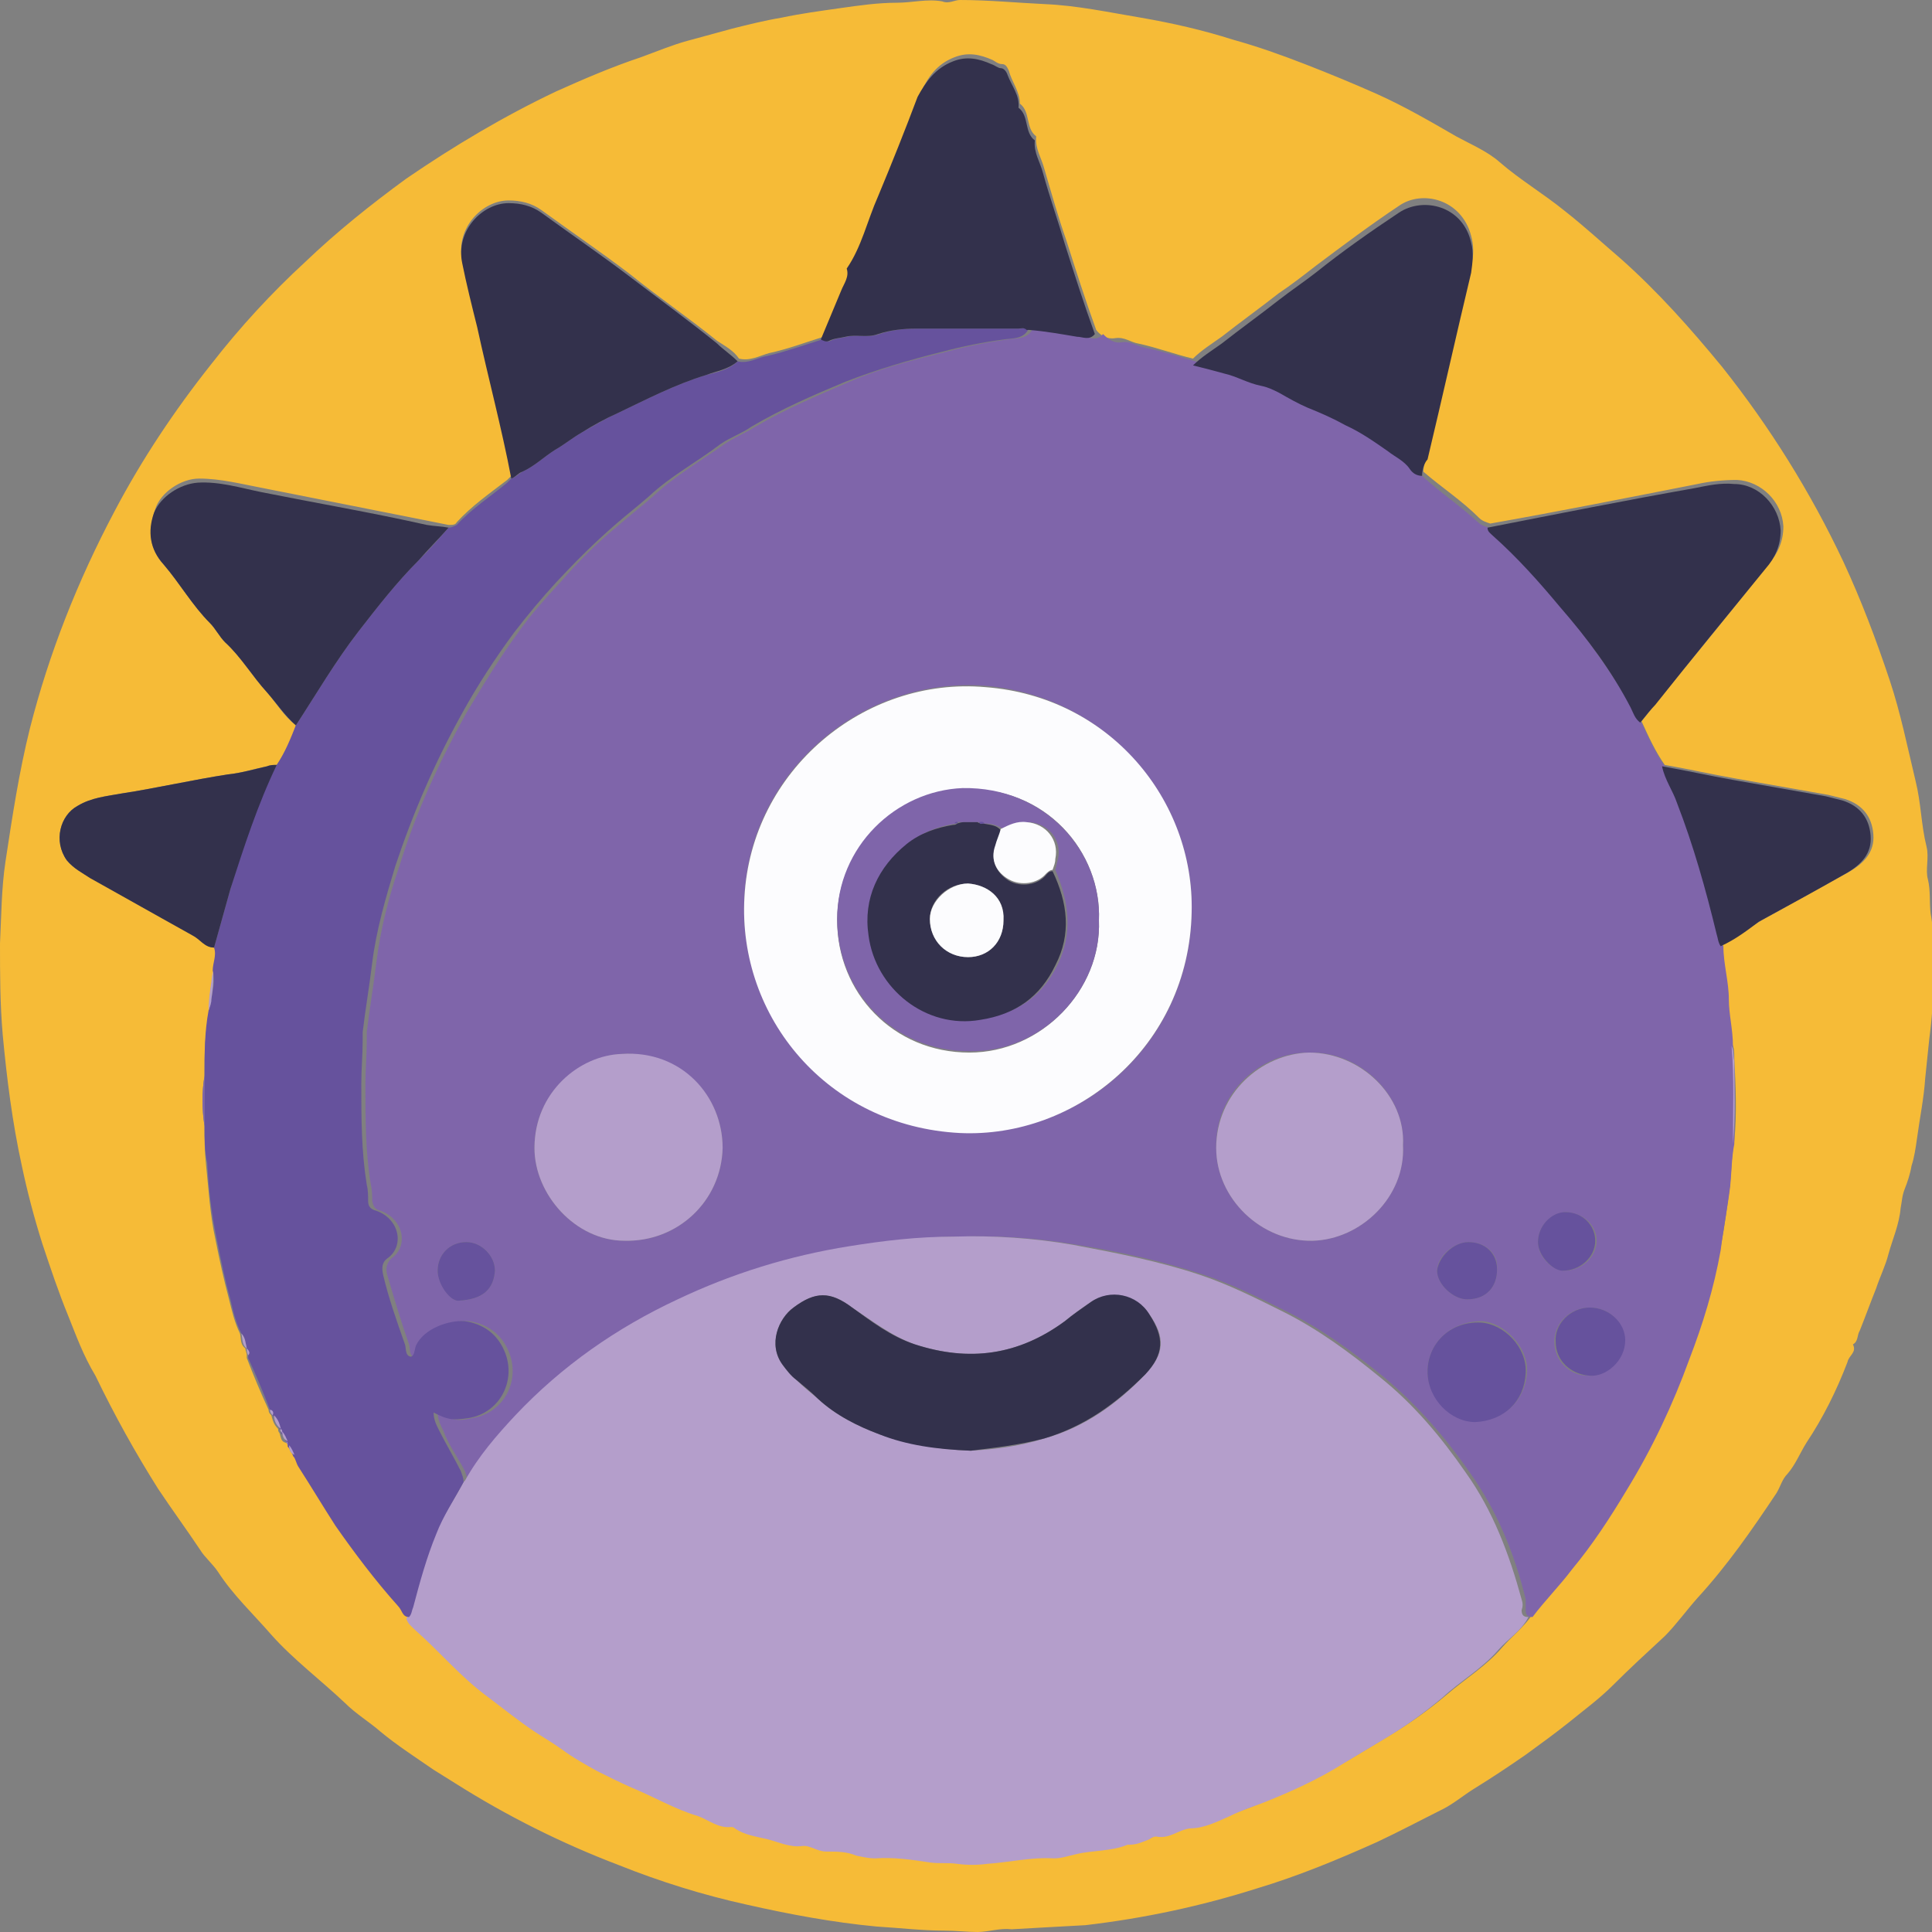 <?xml version="1.0" encoding="utf-8"?>
<!-- Generator: Adobe Illustrator 27.3.1, SVG Export Plug-In . SVG Version: 6.00 Build 0)  -->
<svg version="1.1" id="Ebene_1" xmlns="http://www.w3.org/2000/svg" xmlns:xlink="http://www.w3.org/1999/xlink" x="0px" y="0px"
	 viewBox="0 0 141.7 141.7" style="enable-background:new 0 0 141.7 141.7;" xml:space="preserve">
<rect x="0" y="0" width="141.7" height="141.7" fill="#808080" stroke="none"/>
<style type="text/css">
	.st0{fill:#F6BB37;}
	.st1{fill:#3684C6;}
	.st2{fill:#DCA12A;}
	.st3{fill:#FCFCFE;}
	.st4{fill:#E97E2F;}
	.st5{fill:#28273D;}
	.st6{fill:#7F65AA;}
	.st7{fill:#B49ECB;}
	.st8{fill:#66529D;}
	.st9{fill:#33314C;}
	.st10{fill:#35ACC6;}
	.st11{fill:#27263D;}
	.st12{fill:#DB191D;}
	.st13{fill:#42BEE1;}
	.st14{fill:#EE715E;}
	.st15{fill:#396CB3;}
	.st16{fill:#EA5B4C;}
	.st17{fill:#F2C551;}
	.st18{fill:#27273D;}
	.st19{fill:#B0CF6D;}
	.st20{fill:#28263D;}
	.st21{fill:#9E4A30;}
	.st22{fill:#DB1E1D;}
	.st23{fill:#FBFBFD;}
	.st24{fill:#A3C163;}
	.st25{fill:#3F426D;}
	.st26{fill:#33304C;}
	.st27{fill:#DB181D;}
	.st28{fill:#83C4ED;}
	.st29{fill:#B6622B;}
	.st30{fill:#AB795E;}
	.st31{fill:#88C7EE;}
	.st32{fill:#9BB7CC;}
	.st33{fill:#E97F31;}
	.st34{fill:#CD6F2C;}
	.st35{fill:#A8A4A6;}
	.st36{fill:#84C4EC;}
	.st37{fill:#FEFEFE;}
	.st38{fill:#D91F1D;}
	.st39{fill:#F29454;}
	.st40{fill:#3C86C6;}
	.st41{fill:#F8FAFD;}
	.st42{fill:#AD8ABF;}
	.st43{fill:#67529E;}
	.st44{fill:#F6D373;}
	.st45{fill:#29273D;}
	.st46{fill:#EE715D;}
	.st47{fill:#F9C6BD;}
	.st48{fill:#A65E3A;}
	.st49{fill:#F18B88;}
	.st50{fill:#82C2EC;}
	.st51{fill:#E28080;}
	.st52{fill:#D57474;}
	.st53{fill:#4F5173;}
	.st54{fill:#3785C6;}
	.st55{fill:#E84680;}
	.st56{fill:#28273E;}
	.st57{fill:#E13072;}
	.st58{fill:#F5BA37;}
	.st59{fill:#F3C651;}
	.st60{fill:#DB5144;}
	.st61{fill:#A17FB8;}
	.st62{fill:#AC8ABE;}
	.st63{fill:#342E4F;}
	.st64{fill:#2DAC64;}
	.st65{fill:#5CB993;}
	.st66{fill:#9DBA5C;}
	.st67{fill:#5AB992;}
	.st68{fill:#66529E;}
	.st69{fill:#EA5A4C;}
	.st70{fill:#12994E;}
	.st71{fill:#DE5044;}
	.st72{fill:#EE715F;}
	.st73{fill:#E97F2F;}
	.st74{fill:#A89AC9;}
	.st75{fill:#38B3CD;}
	.st76{fill:#DD3D78;}
	.st77{fill:#F5D373;}
	.st78{fill:#FDEAB4;}
	.st79{fill:#7F66AA;}
	.st80{fill:#3885C6;}
	.st81{fill:#40436D;}
	.st82{fill:#A99ACA;}
	.st83{fill:#34314B;}
	.st84{fill:#F4D273;}
	.st85{fill:#83C5ED;}
	.st86{fill:#D29C2C;}
	.st87{fill:#87C7EE;}
	.st88{fill:#F6BB38;}
	.st89{fill:#F6BB3A;}
	.st90{fill:#E83D69;}
	.st91{fill:#F4BC3F;}
	.st92{fill:#85C5EB;}
	.st93{fill:#DA1E1D;}
	.st94{fill:#DDA736;}
	.st95{fill:#F18D88;}
	.st96{fill:#FFFEFE;}
	.st97{fill:#F9C8BC;}
	.st98{fill:#3B85C6;}
</style>
<g id="Vi2Vrc.tif">
	<g>
		<path class="st0" d="M74.2,141.5c-0.9-0.1-1.7,0.2-2.5,0.2c-0.8,0-1.6-0.1-2.4-0.1c-1.7,0-3.3-0.2-5-0.3c-3.2-0.3-6.4-0.9-9.5-1.6
			c-3.2-0.7-6.4-1.7-9.4-2.9c-4.2-1.6-8.2-3.6-12-6c-0.5-0.3-1.1-0.7-1.6-1c-1.3-0.9-2.7-1.8-3.9-2.8c-0.8-0.7-1.8-1.3-2.6-2.1
			c-1.8-1.7-3.8-3.2-5.4-5c-1.3-1.5-2.8-2.9-3.9-4.6c-0.4-0.6-1-1.1-1.3-1.6c-1-1.5-2.1-3-3.1-4.5c-1.7-2.7-3.2-5.4-4.6-8.3
			C6.1,99.4,5.6,98,5,96.5c-0.7-1.7-1.3-3.5-1.9-5.3c-0.6-1.9-1.1-3.8-1.5-5.7c-0.7-3.2-1.1-6.4-1.4-9.6C0,73.6,0,71.4,0,69.2
			c0.1-2,0.1-4,0.4-6c0.5-3.3,1-6.6,1.8-9.8c1.4-5.5,3.5-10.8,6.2-15.9c2-3.8,4.4-7.4,7.1-10.8c2.1-2.7,4.4-5.2,6.9-7.5
			c2.3-2.2,4.8-4.2,7.4-6.1c3.5-2.4,7.2-4.6,11-6.4c2-0.9,4.1-1.8,6.2-2.5c1.1-0.4,2.3-0.9,3.4-1.2c1.1-0.3,2.2-0.6,3.3-0.9
			c1.2-0.3,2.4-0.6,3.6-0.8c1.4-0.3,2.9-0.5,4.3-0.7c1.4-0.2,2.8-0.4,4.2-0.4c1.1,0,2.2-0.3,3.3-0.1C69.6,0.3,70,0,70.4,0
			c2.1,0,4.1,0.2,6.2,0.3c2.4,0.1,4.7,0.6,7.1,1c2.3,0.4,4.5,0.9,6.7,1.6c1.8,0.5,3.5,1.1,5.3,1.8c1.8,0.7,3.5,1.4,5.3,2.2
			c2,0.9,3.9,2,5.8,3.1c1.1,0.6,2.3,1.1,3.2,1.9c1.5,1.3,3.2,2.3,4.8,3.6c1.4,1.1,2.7,2.3,4.1,3.5c2.7,2.4,5.1,5.1,7.4,7.9
			c3.5,4.4,6.5,9.2,8.9,14.3c1.3,2.8,2.4,5.7,3.4,8.7c0.8,2.4,1.3,4.9,1.9,7.4c0.4,1.6,0.4,3.2,0.8,4.8c0.2,0.8-0.1,1.7,0.1,2.4
			c0.2,0.8,0.1,1.7,0.2,2.5c0.3,1.6,0.2,3.2,0.2,4.8c0,1.5-0.1,2.9-0.3,4.4c-0.1,1-0.2,1.9-0.3,2.9c-0.1,1.5-0.4,2.9-0.6,4.4
			c-0.1,0.7-0.2,1.4-0.4,2c-0.1,0.6-0.3,1.2-0.5,1.7c-0.2,0.5-0.2,0.9-0.3,1.4c-0.1,1.2-0.6,2.3-0.9,3.4c-0.2,0.8-0.6,1.6-0.9,2.5
			c-0.4,1-0.8,2.1-1.2,3.1c-0.2,0.3-0.1,0.8-0.5,1c0.3,0.6-0.3,0.8-0.4,1.3c-0.8,2.1-1.8,4.1-3,5.9c-0.5,0.8-0.8,1.6-1.4,2.3
			c-0.4,0.4-0.5,0.9-0.8,1.4c-1.8,2.7-3.6,5.3-5.8,7.7c-0.8,0.9-1.6,2-2.4,2.8c-1.3,1.2-2.6,2.4-3.8,3.6c-1,1-2.1,1.8-3.2,2.7
			c-1,0.8-2.1,1.6-3.2,2.4c-1.3,0.9-2.5,1.7-3.8,2.5c-0.8,0.5-1.5,1.1-2.3,1.5c-1.6,0.8-3.1,1.6-4.8,2.4c-2.9,1.3-5.8,2.5-8.8,3.4
			c-4.1,1.3-8.3,2.2-12.6,2.7C77.7,141.3,76,141.4,74.2,141.5z M21.2,106L21.2,106c0,0.3,0.1,0.6,0.4,0.7c0.1,0.3,0.2,0.6,0.4,0.8
			c0.9,1.4,1.8,2.9,2.7,4.3c1.4,2.1,2.9,4.1,4.6,5.9c0.2,0.3,0.3,0.7,0.8,0.8c0.1,0.4,0.4,0.6,0.7,0.9c1.7,1.6,3.2,3.4,5.2,4.8
			c1.2,0.9,2.3,1.7,3.5,2.6c0.7,0.5,1.4,0.9,2,1.3c0.8,0.6,1.7,1.1,2.6,1.6c0.8,0.4,1.6,0.8,2.5,1.2c1.6,0.7,3.2,1.6,4.9,2.1
			c0.8,0.3,1.5,0.8,2.4,0.8c0.1,0,0.2,0.1,0.3,0.1c0.8,0.4,1.6,0.6,2.4,0.8c0.8,0.2,1.6,0.6,2.5,0.5c0.7,0,1.2,0.5,1.8,0.4
			c0.7,0,1.5,0,2.2,0.3c0.4,0.2,0.9,0.3,1.4,0.2c1.4-0.1,2.7,0.1,4,0.3c0.7,0.1,1.4,0,2,0.1c0.7,0.1,1.5,0.1,2.2,0
			c1.6-0.2,3.3-0.6,4.9-0.4c0.5,0,1-0.1,1.6-0.3c1.3-0.3,2.6-0.3,3.8-0.7c0,0,0,0,0.1,0c0.5,0,1-0.1,1.5-0.4
			c0.2-0.1,0.4-0.3,0.5-0.2c0.9,0.2,1.6-0.5,2.5-0.6c1-0.1,1.9-0.6,2.9-0.9c0.8-0.3,1.7-0.6,2.5-1c2-0.9,4-1.8,5.9-2.9
			c1-0.6,2-1.2,3-1.8c1.5-0.9,2.9-1.9,4.2-3c1.4-1.2,2.9-2.1,4.1-3.5c0.7-0.8,1.6-1.5,2.2-2.4c1-1.2,2-2.3,2.9-3.5
			c1.5-1.9,2.8-3.8,4-5.8c1.8-3,3.3-6.2,4.6-9.6c1-2.6,1.8-5.3,2.3-8c0.3-1.6,0.5-3.1,0.7-4.7c0.1-1,0.1-2.1,0.3-3.1
			c0.2-2,0.1-4.1,0-6.1c0-0.4,0-0.8-0.2-1.1c0-1.1-0.3-2.2-0.3-3.4c0-1.3-0.4-2.6-0.4-3.9c1-0.4,1.9-1.1,2.9-1.7
			c2.2-1.2,4.3-2.4,6.5-3.6c1-0.6,1.8-1.4,1.7-2.7c-0.1-1.3-0.8-2.2-2.1-2.6c-0.4-0.1-0.8-0.2-1.2-0.3c-2.3-0.4-4.5-0.8-6.8-1.2
			c-1.7-0.3-3.5-0.7-5.2-1c-0.7-1-1.2-2.1-1.7-3.2c0.4-0.5,0.8-1,1.2-1.5c2.7-3.3,5.4-6.6,8.1-10c0.7-0.8,1.1-1.7,1.1-2.8
			c-0.1-1.8-1.6-3.3-3.4-3.4c-1,0-2,0.1-2.9,0.3c-5.1,1-10.1,2-15.2,2.9c-0.3-0.1-0.6-0.2-0.8-0.4c-1.3-1.3-2.7-2.2-4.1-3.4
			c0-0.5,0.2-1,0.3-1.4c1.1-4.6,2.1-9.1,3.2-13.7c0.2-0.7,0.2-1.5,0-2.2c-0.7-2.7-3.6-3.4-5.3-2.2c-2.1,1.4-4.1,2.9-6.1,4.4
			c-0.9,0.7-1.8,1.4-2.7,2c-1.4,1.1-2.8,2.1-4.2,3.2c-0.7,0.5-1.5,1-2.1,1.6c-1.3-0.3-2.6-0.8-4-1.1c-0.6-0.1-1-0.5-1.7-0.4
			c-0.6,0.1-1.1-0.2-1.4-0.6c-0.8-2.2-1.5-4.4-2.2-6.6c-0.6-1.7-1.1-3.5-1.6-5.2c-0.2-0.8-0.7-1.5-0.6-2.4c-0.8-0.6-0.4-1.8-1.2-2.4
			c0-0.9-0.6-1.6-0.8-2.4c-0.1-0.2-0.2-0.5-0.5-0.5c-0.3,0-0.5-0.2-0.7-0.3c-0.9-0.4-1.8-0.6-2.8-0.2c-1.3,0.5-2,1.5-2.5,2.7
			c-1,2.4-1.9,4.9-2.9,7.3c-0.7,1.8-1.2,3.6-2.3,5.3c0.2,0.6-0.3,1.1-0.4,1.6c-0.4,1.2-1,2.4-1.5,3.6c-1.3,0.4-2.6,0.9-4,1.2
			c-0.7,0.2-1.4,0.6-2.2,0.4c-0.4-0.6-1-0.9-1.6-1.3c-2.1-1.7-4.3-3.2-6.4-4.9c-2.1-1.6-4.3-3.1-6.5-4.7c-0.7-0.5-1.5-0.7-2.4-0.7
			c-1.9,0-3.9,2-3.4,4.4c0.3,1.6,0.8,3.2,1.1,4.7c0.9,3.7,1.8,7.4,2.5,11.1c-0.1,0.1-0.2,0.2-0.3,0.3c-1.3,1-2.6,1.9-3.7,3.1
			c-0.1,0.2-0.3,0.2-0.6,0.2c-0.5-0.1-1-0.2-1.5-0.3c-4-0.8-8.1-1.6-12.1-2.4c-1.6-0.3-3.1-0.7-4.7-0.7c-1.3,0-2.8,1-3.2,2.2
			C10.8,39,11,40.3,12,41.4c1.2,1.4,2.1,3,3.4,4.3c0.4,0.4,0.7,1,1.1,1.4c1.2,1.1,2,2.5,3.1,3.7c0.7,0.8,1.2,1.7,2.1,2.4
			c-0.3,1-0.8,2-1.4,2.9c-0.2,0-0.4,0-0.7,0.1c-1,0.2-1.9,0.5-2.9,0.6c-2.6,0.4-5.2,1-7.8,1.4c-1.1,0.2-2.2,0.3-3.2,0.9
			c-1.3,0.7-1.8,2.6-0.8,4C5.4,63.7,6,64,6.7,64.4c2.5,1.4,5,2.9,7.5,4.2c0.5,0.3,0.8,0.9,1.6,0.9c0.2,0.6-0.1,1.1-0.1,1.7
			c-0.2,1-0.4,1.9-0.3,2.9C15,75.7,15,77.3,15,78.9c-0.2,1.2-0.2,2.4,0,3.7c0,0.9,0,1.8,0.1,2.7c0.2,1.9,0.3,3.8,0.7,5.6
			c0.3,1.5,0.6,2.9,1,4.4c0.2,0.8,0.4,1.7,0.8,2.5c0.1,0.4,0,0.8,0.4,1.1l0,0c0,0.2,0.1,0.3,0.1,0.5c0,0.1,0,0.2,0,0.2
			c0.5,1.3,1,2.5,1.6,3.8c0,0.2,0.1,0.3,0.2,0.4l0,0c0.1,0.4,0.2,0.7,0.5,1l0,0c0,0.1,0,0.2,0.1,0.3l0,0c0.1,0.3,0.1,0.6,0.4,0.7
			l0,0C21,105.8,21.1,105.9,21.2,106z"/>
		<path class="st6" d="M104.3,34.9c1.3,1.2,2.8,2.2,4.1,3.4c0.2,0.2,0.5,0.3,0.8,0.4c0,0.3,0.2,0.5,0.4,0.6c1.8,1.6,3.3,3.4,4.9,5.2
			c1.9,2.3,3.7,4.8,5.2,7.4c0.2,0.4,0.3,0.8,0.7,1.1c0.5,1.1,1,2.2,1.7,3.2c0.2,1,0.8,1.8,1.1,2.7c1.2,3.2,2.1,6.4,2.9,9.6
			c0.1,0.3,0.1,0.6,0.3,0.9c0,1.3,0.4,2.6,0.4,3.9c0,1.1,0.3,2.2,0.3,3.4c0.2,2.4,0.1,4.8,0.1,7.2c-0.2,1-0.2,2.1-0.3,3.1
			c-0.2,1.6-0.5,3.1-0.7,4.7c-0.5,2.8-1.3,5.4-2.3,8c-1.2,3.3-2.7,6.5-4.6,9.6c-1.2,2-2.5,4-4,5.8c-0.9,1.2-2,2.3-2.9,3.5
			c-0.3,0-0.5-0.1-0.5-0.5c0-0.3,0-0.5,0-0.8c-0.8-3.3-2.1-6.5-4.1-9.3c-1.8-2.6-3.9-5-6.3-7c-2.2-1.8-4.5-3.5-7.1-4.8
			c-2-1-4-2-6.1-2.7c-3-1-6.2-1.7-9.3-2.2c-2.9-0.5-5.8-0.7-8.8-0.6c-2.6,0-5.1,0.4-7.6,0.7c-4.4,0.7-8.6,2-12.6,3.9
			c-4.5,2.1-8.5,4.9-11.9,8.5c-1.4,1.5-2.7,3.1-3.7,4.8c0,0-0.1,0.1-0.1,0.1c0-0.3-0.1-0.5-0.2-0.8c-0.5-1-1.2-1.9-1.6-3
			c-0.2-0.4-0.4-0.8-0.4-1.3c1,0.5,1.3,0.7,2.6,0.4c2.3-0.4,3.5-2.8,2.6-4.9c-0.5-1.2-1.5-2-2.9-2.2c-1.1-0.1-3,0.4-3.6,1.8
			c-0.1,0.3-0.1,0.8-0.4,0.8c-0.4,0-0.3-0.6-0.4-0.9c-0.6-1.7-1.1-3.4-1.6-5.1c-0.1-0.4-0.1-0.8,0.3-1.2c1.3-0.9,0.9-2.9-0.8-3.5
			c-0.4-0.1-0.5-0.3-0.6-0.7c0-0.4,0-0.8-0.1-1.2c-0.4-2.4-0.4-4.9-0.4-7.4c0-1.1,0.1-2.1,0.1-3.2c0-0.2,0-0.4,0-0.6
			c0.2-1.7,0.5-3.4,0.7-5.1c0.3-2.4,0.9-4.8,1.7-7.1c1.2-3.9,2.9-7.6,4.9-11.2c1.2-2,2.4-4,3.8-5.9c0.9-1.3,2-2.5,3.1-3.7
			c1.3-1.5,2.7-2.9,4.3-4.2c0.8-0.7,1.7-1.4,2.5-2.1c1.6-1.5,3.5-2.6,5.2-3.8c0.7-0.5,1.5-0.8,2.3-1.3c2.2-1.3,4.6-2.3,6.9-3.3
			c2.3-1,4.7-1.6,7.1-2.2c1.5-0.4,3-0.7,4.5-0.9c0.6-0.1,1.4,0,1.8-0.7c0.1,0,0.2,0,0.4,0c1.2,0.2,2.3,0.4,3.5,0.5
			c0.4,0.1,0.9,0.3,1.3-0.2c0.4,0.4,0.8,0.7,1.4,0.6c0.6-0.1,1.1,0.3,1.7,0.4c1.4,0.3,2.6,0.7,4,1.1c0.8,0.2,1.5,0.4,2.3,0.6
			c0.9,0.3,1.8,0.7,2.7,0.9c0.4,0.1,0.9,0.3,1.3,0.5c0.7,0.4,1.4,0.8,2.1,1.1c0.9,0.4,1.9,0.9,2.8,1.3c1.1,0.6,2.1,1.2,3.1,1.9
			c0.6,0.4,1.2,0.7,1.6,1.3C103.6,34.7,103.9,34.8,104.3,34.9z M87.4,66.9c0.2-8.2-6.1-15.8-15.1-16.6c-8.9-0.7-17.2,6.1-17.7,15.4
			c-0.5,8.8,6.1,16.9,15.8,17.3C79,83.5,87.2,76.8,87.4,66.9z M45.8,91c3.9,0.1,7.1-2.9,7.2-6.8c0-3.8-3-7.1-7.4-6.9
			c-3.1,0.2-6.4,2.8-6.4,6.9C39.2,87.6,42.2,91,45.8,91z M102.9,84c0.2-3.6-3.1-6.9-6.9-6.8c-3.6,0-6.9,3-6.8,7
			c0,3.7,3.3,6.9,7.1,6.8C99.8,90.9,103.1,87.8,102.9,84z M104.7,100.6c0,1.9,1.7,3.6,3.6,3.6c2,0,3.6-1.5,3.7-3.6
			c0.1-1.8-1.7-3.6-3.3-3.7C106.3,96.9,104.7,98.6,104.7,100.6z M116.6,95.9c-1.4,0-2.6,1.1-2.6,2.5c0,1.4,1.1,2.5,2.5,2.5
			c1.2,0.1,2.7-1.1,2.6-2.6C119.2,97,118,95.9,116.6,95.9z M112.8,91.1c0,1.1,1.1,2.1,1.9,2.1c1.3,0,2.4-1,2.4-2.2
			c0-1.1-0.9-2-2.2-2.1C113.8,88.9,112.8,89.9,112.8,91.1z M107.7,91.1c-1.1,0-2.3,1.1-2.3,2.1c0,1,1.2,2.1,2.2,2.1
			c1.3,0,2.2-0.8,2.2-2.2C109.9,92,109,91.1,107.7,91.1z M36.3,93.2c0-1.1-1-2.1-2.1-2.1c-1.2,0-2.1,0.9-2.1,2.1
			c0,0.9,0.9,2.2,1.5,2.2C35.5,95.3,36.2,94.5,36.3,93.2z"/>
		<path class="st7" d="M34,108.7c0,0,0.1-0.1,0.1-0.1c1-1.8,2.3-3.3,3.7-4.8c3.4-3.6,7.4-6.4,11.9-8.5c4-1.9,8.2-3.2,12.6-3.9
			c2.5-0.4,5-0.7,7.6-0.7c2.9-0.1,5.9,0.1,8.8,0.6c3.2,0.6,6.3,1.2,9.3,2.2c2.1,0.7,4.1,1.7,6.1,2.7c2.6,1.3,4.9,3,7.1,4.8
			c2.5,2,4.5,4.4,6.3,7c2,2.8,3.2,6,4.1,9.3c0.1,0.3,0.1,0.5,0,0.8c0,0.4,0.2,0.5,0.5,0.5c-0.5,1-1.5,1.6-2.2,2.4
			c-1.2,1.4-2.8,2.3-4.1,3.5c-1.3,1.1-2.7,2.1-4.2,3c-1,0.6-2,1.2-3,1.8c-1.9,1.2-3.9,2.1-5.9,2.9c-0.8,0.3-1.7,0.6-2.5,1
			c-0.9,0.4-1.9,0.9-2.9,0.9c-0.9,0.1-1.5,0.8-2.5,0.6c-0.2,0-0.4,0.1-0.5,0.2c-0.5,0.2-0.9,0.4-1.5,0.4c0,0,0,0-0.1,0
			c-1.2,0.5-2.6,0.4-3.8,0.7c-0.5,0.1-1,0.3-1.6,0.3c-1.7-0.1-3.3,0.3-4.9,0.4c-0.7,0.1-1.5,0.1-2.2,0c-0.7-0.1-1.3,0-2-0.1
			c-1.3-0.2-2.7-0.4-4-0.3c-0.5,0-0.9-0.1-1.4-0.2c-0.7-0.3-1.4-0.3-2.2-0.3c-0.7,0-1.2-0.5-1.8-0.4c-0.9,0.1-1.7-0.3-2.5-0.5
			c-0.8-0.2-1.7-0.3-2.4-0.8c-0.1-0.1-0.2-0.1-0.3-0.1c-0.9,0.1-1.6-0.5-2.4-0.8c-1.7-0.5-3.2-1.4-4.9-2.1c-0.9-0.4-1.7-0.8-2.5-1.2
			c-0.9-0.5-1.8-1-2.6-1.6c-0.7-0.5-1.4-0.9-2-1.3c-1.2-0.8-2.3-1.7-3.5-2.6c-1.9-1.4-3.4-3.2-5.2-4.8c-0.3-0.3-0.6-0.5-0.7-0.9
			c0.2-0.2,0.2-0.4,0.3-0.7c0.5-1.8,1-3.6,1.7-5.4C32.5,111.2,33.3,110,34,108.7z M71.2,106.4c1.7-0.1,3.5-0.3,5.4-0.9
			c2.9-0.8,5.3-2.5,7.4-4.7c1.4-1.5,1.5-2.7,0.3-4.4c-1-1.4-2.9-1.8-4.3-0.9c-0.6,0.4-1.3,0.9-1.9,1.4c-3.4,2.5-7,3-11,1.7
			c-1.7-0.6-3.1-1.7-4.6-2.7c-1.6-1.2-2.7-1.2-4.3,0c-1.1,0.8-1.9,2.7-0.8,4.2c0.3,0.4,0.6,0.8,1,1.1c0.5,0.5,1,0.9,1.6,1.4
			c1.3,1.2,2.9,2,4.5,2.6C66.5,105.9,68.7,106.3,71.2,106.4z"/>
		<path class="st8" d="M34,108.7c-0.7,1.3-1.5,2.5-2,3.8c-0.7,1.7-1.2,3.5-1.7,5.4c-0.1,0.2-0.1,0.5-0.3,0.7c-0.5,0-0.5-0.5-0.8-0.8
			c-1.7-1.9-3.2-3.9-4.6-5.9c-0.9-1.4-1.8-2.9-2.7-4.3c-0.2-0.3-0.2-0.6-0.4-0.8c-0.1-0.3-0.2-0.5-0.4-0.7c0,0,0,0,0,0
			c0-0.1,0-0.2-0.1-0.3c0,0,0,0,0,0c-0.1-0.3-0.2-0.5-0.4-0.7c0,0,0,0,0,0c0-0.1,0-0.2-0.1-0.3c0,0,0,0,0,0c-0.1-0.4-0.2-0.7-0.5-1
			c0,0,0,0,0,0c0-0.2,0-0.3-0.2-0.4c-0.5-1.3-1-2.5-1.6-3.8c0-0.1,0-0.2,0-0.2c0.2-0.2,0-0.3-0.1-0.5c0,0,0,0,0,0
			c-0.1-0.4-0.1-0.8-0.4-1.1c-0.4-0.8-0.6-1.6-0.8-2.5c-0.4-1.4-0.7-2.9-1-4.4c-0.4-1.9-0.6-3.7-0.7-5.6C15,84.4,15,83.5,15,82.6
			c0-1.2,0-2.4,0-3.7c0-1.6,0-3.2,0.3-4.8c0.1-0.3,0.2-0.5,0.2-0.8c0.1-0.7,0.3-1.4,0.1-2.1c0-0.6,0.3-1.1,0.1-1.7
			c0.4-1.4,0.8-2.9,1.2-4.3c0.9-3.1,1.9-6.2,3.4-9.1c0.6-0.9,1-1.9,1.4-2.9c1.5-2.3,2.9-4.7,4.6-6.9c1.4-1.8,2.8-3.6,4.4-5.2
			c0.8-0.8,1.5-1.6,2.2-2.4c0.2,0,0.4-0.1,0.6-0.2c1.1-1.2,2.5-2.1,3.7-3.1c0.1-0.1,0.2-0.2,0.3-0.3c0.3-0.1,0.5-0.3,0.8-0.5
			c0.9-0.4,1.6-1.1,2.4-1.6c0.7-0.4,1.3-0.9,2-1.3c0.9-0.5,1.7-1,2.6-1.4c2.1-1,4.2-2.1,6.5-2.8c0.8-0.2,1.7-0.4,2.3-1
			c0.8,0.2,1.5-0.3,2.2-0.4c1.3-0.3,2.7-0.8,4-1.2c0.2,0.1,0.4,0.2,0.6,0.1c0.4-0.2,0.8-0.2,1.2-0.3c0.8-0.2,1.6,0.1,2.4-0.2
			c0.9-0.3,1.8-0.4,2.8-0.4c2.5,0,5,0,7.5,0c0.2,0,0.5-0.1,0.6,0.1c-0.4,0.7-1.2,0.6-1.8,0.7c-1.5,0.2-3,0.5-4.5,0.9
			c-2.4,0.6-4.8,1.3-7.1,2.2c-2.4,1-4.7,2-6.9,3.3c-0.7,0.5-1.6,0.8-2.3,1.3c-1.7,1.3-3.6,2.3-5.2,3.8c-0.8,0.7-1.7,1.4-2.5,2.1
			c-1.5,1.3-2.9,2.7-4.3,4.2c-1.1,1.2-2.1,2.4-3.1,3.7c-1.4,1.9-2.7,3.9-3.8,5.9c-2,3.6-3.6,7.3-4.9,11.2c-0.7,2.3-1.4,4.7-1.7,7.1
			c-0.2,1.7-0.5,3.4-0.7,5.1c0,0.2,0,0.4,0,0.6c0,1.1-0.1,2.1-0.1,3.2c0,2.5,0,4.9,0.4,7.4c0.1,0.4,0.1,0.8,0.1,1.2
			c0,0.4,0.2,0.6,0.6,0.7c1.7,0.6,2.1,2.6,0.8,3.5c-0.4,0.3-0.4,0.7-0.3,1.2c0.4,1.7,1,3.4,1.6,5.1c0.1,0.3,0,0.8,0.4,0.9
			c0.3,0,0.3-0.5,0.4-0.8c0.6-1.3,2.5-1.9,3.6-1.8c1.4,0.2,2.4,1,2.9,2.2c0.9,2.1-0.3,4.5-2.6,4.9c-1.3,0.2-1.6,0.1-2.6-0.4
			c0,0.5,0.2,0.9,0.4,1.3c0.5,1,1.1,2,1.6,3C33.9,108.2,34,108.4,34,108.7z"/>
		<path class="st9" d="M75.3,24.2c-0.2-0.2-0.4-0.1-0.6-0.1c-2.5,0-5,0-7.5,0c-0.9,0-1.9,0.1-2.8,0.4c-0.8,0.3-1.6,0-2.4,0.2
			c-0.4,0.1-0.8,0.1-1.2,0.3c-0.2,0.1-0.4,0-0.6-0.1c0.5-1.2,1-2.4,1.5-3.6c0.2-0.5,0.6-1,0.4-1.6c1.1-1.6,1.5-3.5,2.3-5.3
			c1-2.4,2-4.9,2.9-7.3C67.9,6,68.6,5,69.9,4.5c1-0.4,1.9-0.2,2.8,0.2C73,4.8,73.2,5,73.4,5c0.2,0,0.4,0.2,0.5,0.5
			c0.3,0.8,0.9,1.5,0.8,2.4c0.8,0.6,0.4,1.8,1.2,2.4c-0.1,0.9,0.4,1.6,0.6,2.4c0.5,1.8,1.1,3.5,1.6,5.2c0.7,2.2,1.4,4.4,2.2,6.6
			c-0.4,0.5-0.9,0.2-1.3,0.2c-1.2-0.2-2.3-0.4-3.5-0.5C75.5,24.2,75.4,24.2,75.3,24.2z"/>
		<path class="st9" d="M54.1,26.5c-0.7,0.6-1.5,0.7-2.3,1c-2.3,0.7-4.4,1.8-6.5,2.8c-0.9,0.4-1.8,0.9-2.6,1.4
			c-0.7,0.4-1.3,0.9-2,1.3c-0.8,0.5-1.5,1.2-2.4,1.6c-0.3,0.1-0.5,0.4-0.8,0.5c-0.7-3.7-1.7-7.4-2.5-11.1c-0.4-1.6-0.8-3.2-1.1-4.7
			c-0.5-2.4,1.5-4.4,3.4-4.4c0.9,0,1.7,0.2,2.4,0.7c2.2,1.6,4.4,3.1,6.5,4.7c2.1,1.6,4.3,3.2,6.4,4.9C53,25.6,53.6,26,54.1,26.5z"/>
		<path class="st9" d="M104.3,34.9c-0.4,0-0.7-0.2-0.9-0.5c-0.4-0.6-1.1-0.9-1.6-1.3c-1-0.7-2-1.4-3.1-1.9c-0.9-0.5-1.8-0.9-2.8-1.3
			c-0.7-0.3-1.4-0.7-2.1-1.1c-0.4-0.2-0.8-0.4-1.3-0.5c-1-0.2-1.8-0.7-2.7-0.9c-0.7-0.2-1.5-0.4-2.3-0.6c0.6-0.6,1.4-1.1,2.1-1.6
			c1.4-1.1,2.8-2.1,4.2-3.2c0.9-0.7,1.8-1.3,2.7-2c2-1.6,4-3,6.1-4.4c1.8-1.2,4.7-0.5,5.3,2.2c0.2,0.7,0.1,1.5,0,2.2
			c-1.1,4.6-2.1,9.1-3.2,13.7C104.5,33.9,104.3,34.4,104.3,34.9z"/>
		<path class="st9" d="M32.9,38.7c-0.7,0.8-1.5,1.6-2.2,2.4c-1.6,1.6-3,3.4-4.4,5.2c-1.7,2.2-3.1,4.6-4.6,6.9
			c-0.8-0.7-1.4-1.6-2.1-2.4c-1.1-1.2-1.9-2.6-3.1-3.7c-0.4-0.4-0.7-1-1.1-1.4c-1.3-1.3-2.2-2.9-3.4-4.3c-1-1.1-1.2-2.4-0.7-3.8
			c0.5-1.2,1.9-2.1,3.2-2.2c1.6-0.1,3.2,0.4,4.7,0.7c4,0.8,8.1,1.5,12.1,2.4C31.9,38.6,32.4,38.6,32.9,38.7z"/>
		<path class="st9" d="M120.3,53c-0.4-0.3-0.5-0.7-0.7-1.1c-1.4-2.7-3.2-5.1-5.2-7.4c-1.5-1.8-3.1-3.6-4.9-5.2
			c-0.2-0.2-0.4-0.3-0.4-0.6c5.1-1,10.1-2,15.2-2.9c1-0.2,1.9-0.4,2.9-0.3c1.8,0,3.3,1.6,3.4,3.4c0,1.1-0.4,2-1.1,2.8
			c-2.7,3.3-5.4,6.6-8.1,10C121.1,52,120.7,52.5,120.3,53z"/>
		<path class="st9" d="M20.3,56.1c-1.4,2.9-2.4,6-3.4,9.1c-0.4,1.4-0.8,2.9-1.2,4.3c-0.7,0-1-0.6-1.6-0.9c-2.5-1.4-5-2.8-7.5-4.2
			C6,64,5.4,63.7,4.9,63.1c-1-1.4-0.5-3.3,0.8-4c1-0.6,2.1-0.7,3.2-0.9c2.6-0.4,5.2-1,7.8-1.4c1-0.1,2-0.4,2.9-0.6
			C19.8,56.1,20.1,56.1,20.3,56.1z"/>
		<path class="st9" d="M126.2,69.4c-0.2-0.3-0.2-0.6-0.3-0.9c-0.8-3.3-1.7-6.5-2.9-9.6c-0.3-0.9-0.9-1.7-1.1-2.7
			c1.7,0.3,3.5,0.7,5.2,1c2.3,0.4,4.5,0.8,6.8,1.2c0.4,0.1,0.8,0.2,1.2,0.3c1.3,0.4,2,1.3,2.1,2.6c0.1,1.3-0.7,2.1-1.7,2.7
			c-2.1,1.2-4.3,2.4-6.5,3.6C128.2,68.2,127.3,68.9,126.2,69.4z"/>
		<path class="st7" d="M127.1,83.9c0-2.4,0.1-4.8-0.1-7.2c0.2,0.4,0.1,0.8,0.2,1.1C127.2,79.8,127.3,81.8,127.1,83.9z"/>
		<path class="st7" d="M15.6,71.2c0.1,0.7,0,1.4-0.1,2.1c0,0.3-0.1,0.5-0.2,0.8C15.3,73.1,15.5,72.2,15.6,71.2z"/>
		<path class="st6" d="M15,78.9c0,1.2,0,2.4,0,3.7C14.8,81.3,14.8,80.1,15,78.9z"/>
		<path class="st7" d="M20.1,103.8c0.3,0.3,0.4,0.6,0.5,1C20.2,104.5,20.1,104.1,20.1,103.8z"/>
		<path class="st7" d="M17.7,97.8c0.3,0.3,0.3,0.7,0.4,1.1C17.7,98.6,17.8,98.1,17.7,97.8z"/>
		<path class="st7" d="M20.7,105c0.2,0.2,0.3,0.5,0.4,0.7C20.8,105.6,20.7,105.3,20.7,105z"/>
		<path class="st7" d="M21.2,106c0.2,0.2,0.3,0.5,0.4,0.7C21.3,106.6,21.2,106.3,21.2,106z"/>
		<path class="st7" d="M18.1,98.9c0.1,0.1,0.3,0.3,0.1,0.5C18.1,99.2,18.1,99,18.1,98.9z"/>
		<path class="st7" d="M19.8,103.4c0.2,0,0.3,0.2,0.2,0.4C19.9,103.7,19.8,103.6,19.8,103.4z"/>
		<path class="st7" d="M20.6,104.8c0.1,0.1,0.1,0.1,0.1,0.3C20.6,105,20.5,104.9,20.6,104.8z"/>
		<path class="st7" d="M21,105.7c0.1,0.1,0.1,0.1,0.1,0.3C21.1,105.9,21,105.8,21,105.7z"/>
		<path class="st3" d="M87.4,66.9c-0.2,9.9-8.5,16.6-17,16.2c-9.7-0.5-16.3-8.5-15.8-17.3c0.5-9.3,8.8-16.2,17.7-15.4
			C81.4,51.1,87.6,58.7,87.4,66.9z M80.6,67.5c0.2-5-3.9-9.9-10-9.6c-4.9,0.2-9.2,4.3-9.2,9.6c0,5.3,4.1,9.7,9.7,9.7
			C76.4,77.2,80.8,72.6,80.6,67.5z"/>
		<path class="st7" d="M45.8,91c-3.6,0-6.6-3.4-6.6-6.8c0-4.1,3.3-6.8,6.4-6.9C50,77,53,80.4,53,84.2C52.9,88.1,49.7,91.1,45.8,91z"
			/>
		<path class="st7" d="M102.9,84c0.2,3.8-3.1,6.9-6.6,7c-3.8,0.1-7.1-3.1-7.1-6.8c0-4,3.3-6.9,6.8-7C99.8,77.2,103.1,80.4,102.9,84z
			"/>
		<path class="st8" d="M104.7,100.6c0-2,1.6-3.7,3.9-3.6c1.7,0.1,3.4,1.8,3.3,3.7c-0.1,2.1-1.6,3.5-3.7,3.6
			C106.4,104.3,104.7,102.6,104.7,100.6z"/>
		<path class="st8" d="M116.6,95.9c1.4,0,2.6,1.1,2.6,2.4c0,1.5-1.4,2.7-2.6,2.6c-1.4-0.1-2.5-1.1-2.5-2.5
			C114,97.1,115.2,95.9,116.6,95.9z"/>
		<path class="st8" d="M112.8,91.1c0-1.2,1-2.2,2-2.2c1.3,0,2.2,1,2.2,2.1c0,1.2-1.1,2.2-2.4,2.2C113.9,93.2,112.8,92.1,112.8,91.1z
			"/>
		<path class="st8" d="M107.7,91.1c1.2,0,2.1,0.8,2.1,2c0,1.3-0.8,2.2-2.2,2.2c-1,0-2.2-1.1-2.2-2.1
			C105.5,92.2,106.6,91.1,107.7,91.1z"/>
		<path class="st8" d="M36.3,93.2c-0.1,1.3-0.8,2.1-2.7,2.2c-0.6,0-1.5-1.2-1.5-2.2c0-1.2,0.9-2.1,2.1-2.1
			C35.3,91.1,36.3,92.1,36.3,93.2z"/>
		<path class="st9" d="M71.2,106.4c-2.5-0.1-4.7-0.4-6.7-1.2c-1.6-0.6-3.2-1.4-4.5-2.6c-0.5-0.5-1-0.9-1.6-1.4
			c-0.4-0.3-0.7-0.7-1-1.1c-1.1-1.5-0.3-3.4,0.8-4.2c1.6-1.2,2.7-1.2,4.3,0c1.4,1,2.8,2.1,4.6,2.7c4,1.3,7.6,0.8,11-1.7
			c0.6-0.5,1.2-0.9,1.9-1.4c1.4-1,3.4-0.6,4.3,0.9c1.1,1.7,1.1,2.9-0.3,4.4c-2.1,2.1-4.4,3.8-7.4,4.7
			C74.7,106,72.8,106.2,71.2,106.4z"/>
		<path class="st6" d="M80.6,67.5c0.2,5.1-4.2,9.7-9.5,9.6c-5.6,0-9.7-4.4-9.7-9.7c0-5.3,4.3-9.4,9.2-9.6
			C76.7,57.7,80.8,62.5,80.6,67.5z M72.2,60.4c-0.1-0.1-0.3-0.1-0.4-0.1c-0.3,0-0.6,0-0.9,0c0,0,0,0-0.1,0c-0.1,0-0.3,0-0.4,0
			c-0.1,0-0.2-0.1-0.3,0.1c-1.2,0.2-2.4,0.6-3.4,1.4c-2.2,1.7-3.2,4-2.8,6.7c0.5,3.9,4.2,6.9,8.2,6.2c2.6-0.4,4.4-1.7,5.5-4
			c1.1-2.3,0.8-4.6-0.2-6.9c0.1-0.3,0.1-0.5,0.2-0.8c0.3-1.4-0.7-2.6-2.1-2.7c-0.7,0-1.3,0.3-1.9,0.5C73.1,60.5,72.7,60.4,72.2,60.4
			z"/>
		<path class="st9" d="M70.8,60.3c0.3,0,0.6,0,0.9,0c0.1,0.1,0.3,0.1,0.4,0.1c0.5,0.1,1,0.1,1.3,0.5c-0.1,0.4-0.3,0.8-0.4,1.2
			c-0.4,1.1,0.2,2,1,2.5c0.9,0.5,2.1,0.3,2.7-0.4c0.1-0.1,0.2-0.3,0.5-0.3c1.1,2.3,1.4,4.6,0.2,6.9c-1.1,2.3-2.9,3.6-5.5,4
			c-4,0.7-7.7-2.3-8.2-6.2c-0.4-2.7,0.7-5,2.8-6.7c1-0.8,2.2-1.2,3.4-1.4c0.1,0,0.2,0,0.3-0.1C70.5,60.3,70.6,60.3,70.8,60.3
			C70.8,60.3,70.8,60.3,70.8,60.3C70.8,60.3,70.8,60.3,70.8,60.3z M73.6,67.5c0.1-1.7-1.2-2.6-2.6-2.7c-1.5,0-2.8,1.2-2.8,2.6
			c0,1.6,1.3,2.8,2.8,2.8C72.5,70.2,73.6,69.1,73.6,67.5z"/>
		<path class="st3" d="M77.2,63.8c-0.2,0-0.4,0.2-0.5,0.3c-0.6,0.7-1.8,0.9-2.7,0.4c-0.9-0.5-1.4-1.4-1-2.5c0.1-0.4,0.3-0.8,0.4-1.2
			c0.6-0.3,1.2-0.6,1.9-0.5c1.4,0.1,2.4,1.3,2.1,2.7C77.4,63.3,77.3,63.5,77.2,63.8z"/>
		<path class="st8" d="M72.2,60.4c-0.2,0-0.3,0.1-0.4-0.1C71.9,60.3,72.1,60.2,72.2,60.4z"/>
		<path class="st8" d="M70.3,60.3c-0.1,0.1-0.2,0.1-0.3,0.1C70.1,60.2,70.2,60.3,70.3,60.3z"/>
		<path class="st8" d="M70.8,60.3L70.8,60.3C70.8,60.3,70.8,60.3,70.8,60.3C70.8,60.3,70.8,60.3,70.8,60.3z"/>
		<path class="st3" d="M73.6,67.5c0,1.6-1.1,2.7-2.6,2.7c-1.6,0-2.8-1.2-2.8-2.8c0-1.3,1.4-2.6,2.8-2.6
			C72.4,64.9,73.7,65.8,73.6,67.5z"/>
	</g>
</g>
</svg>
